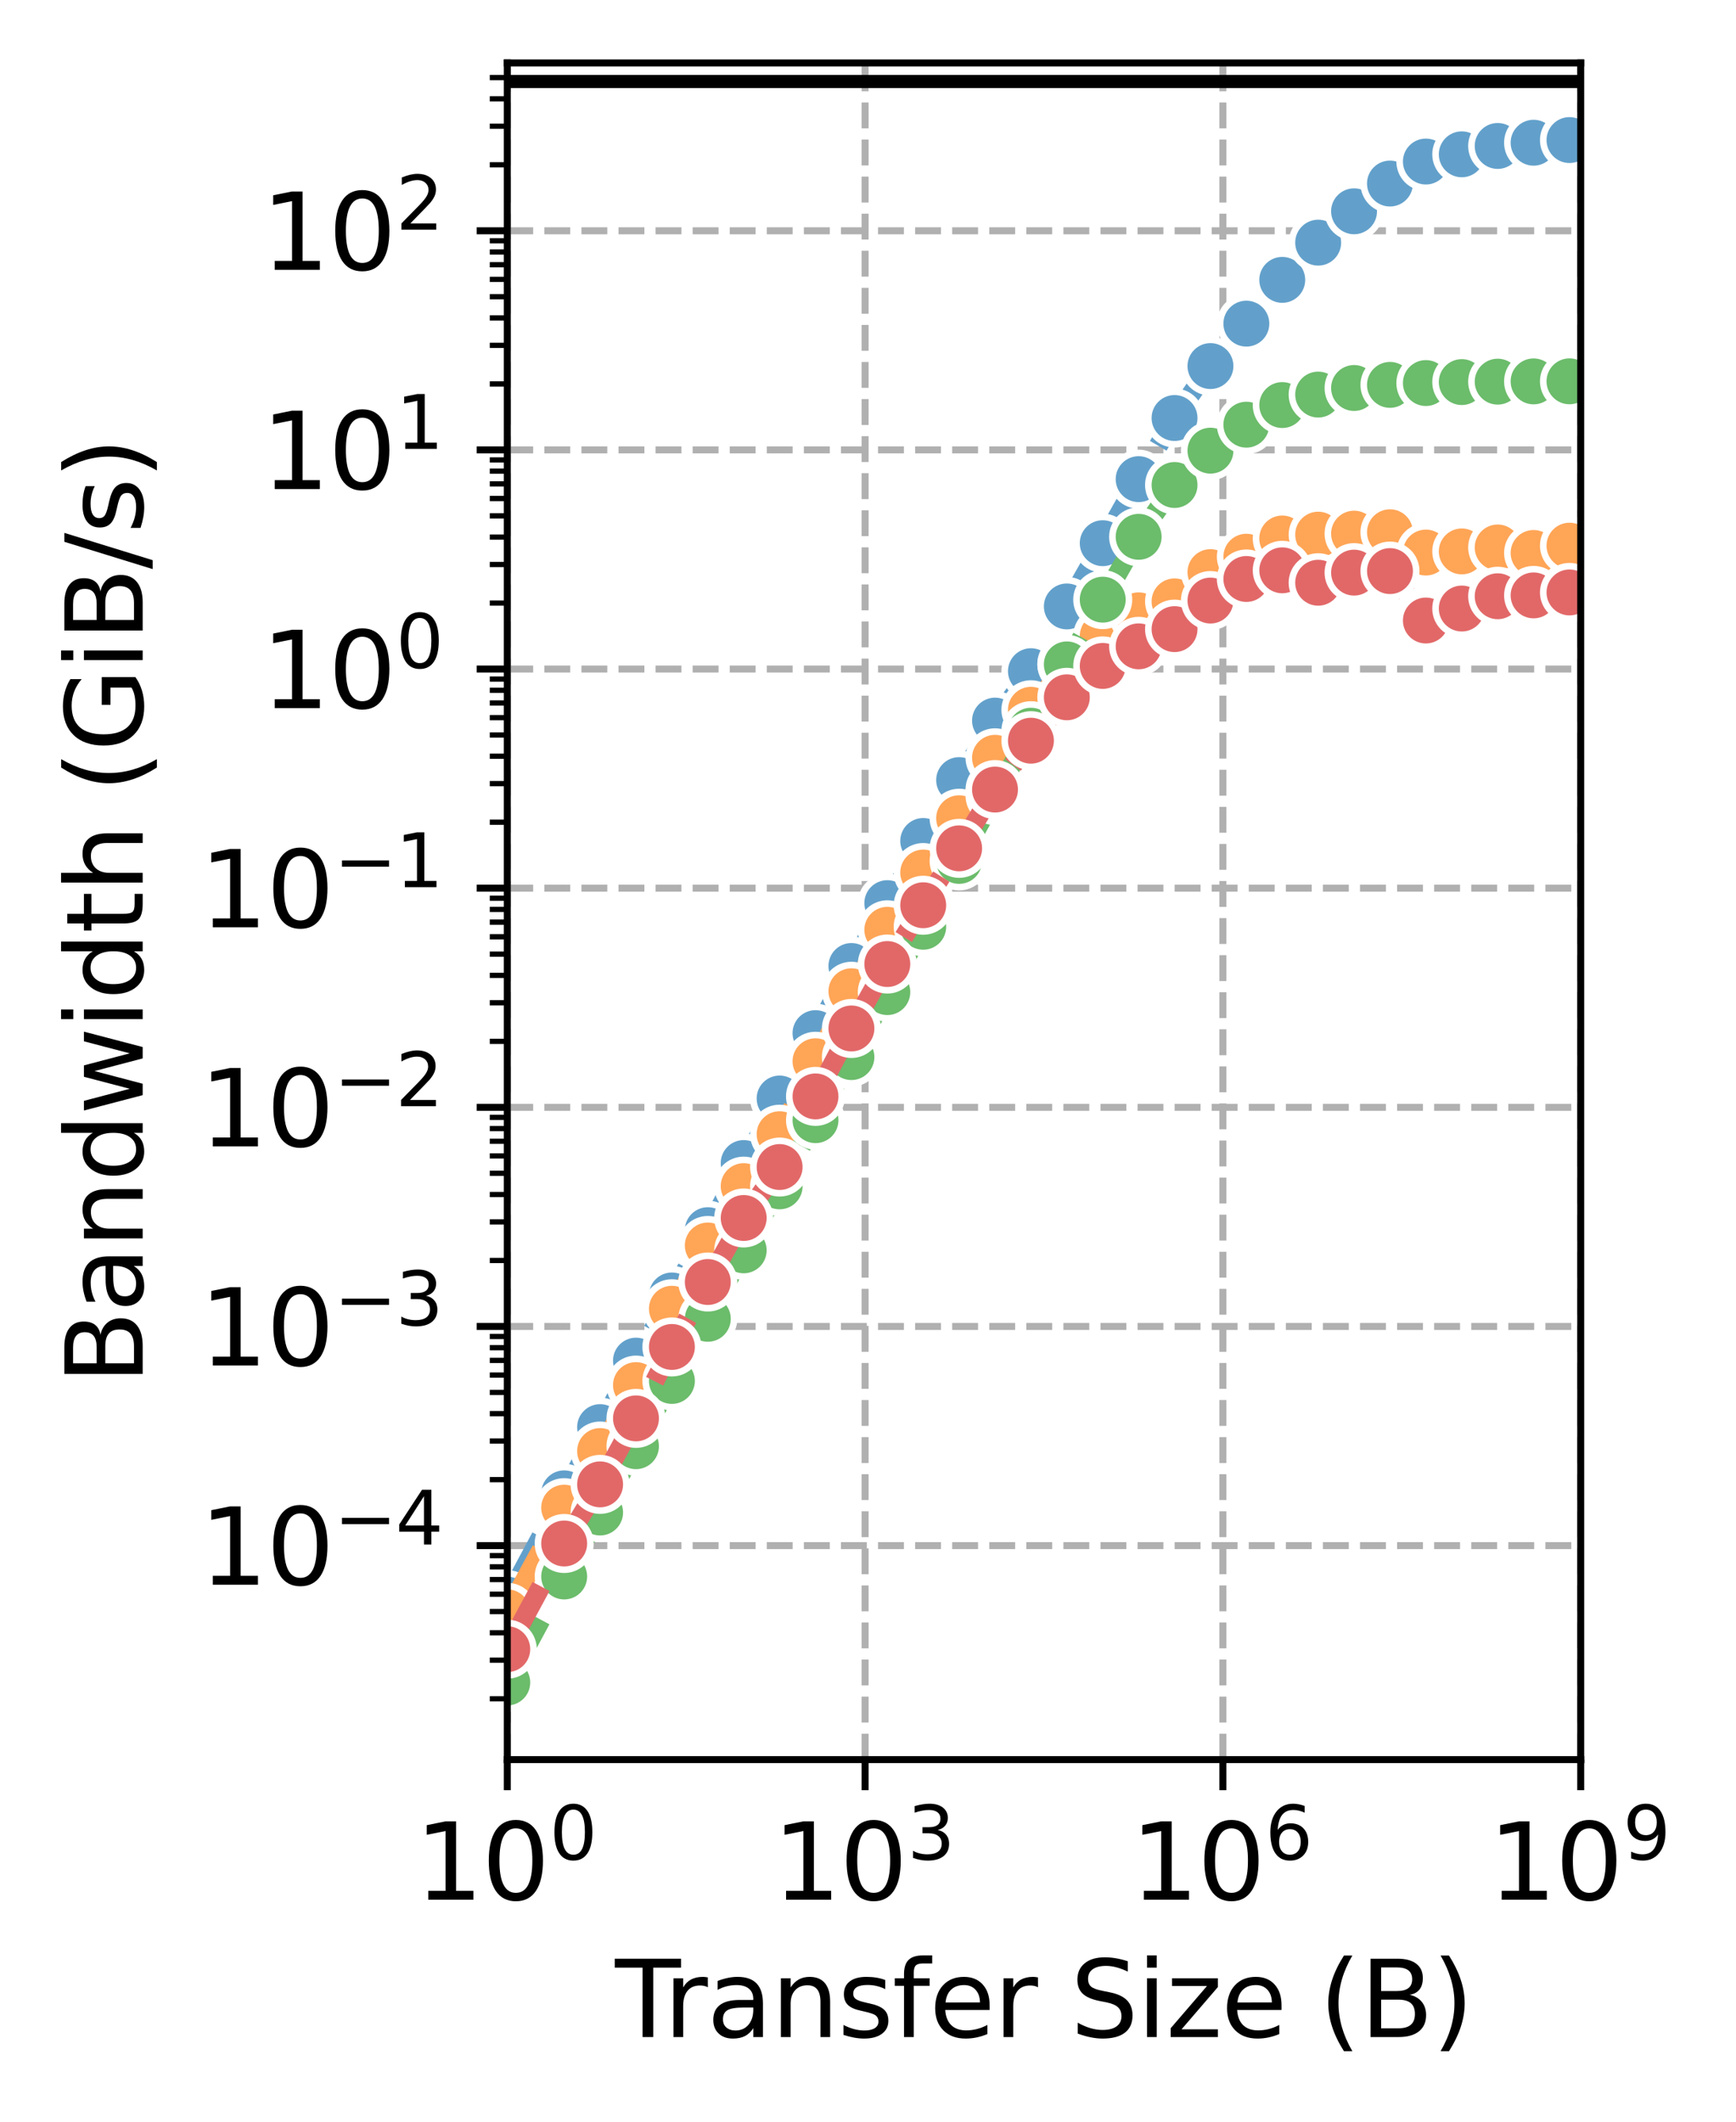 <?xml version="1.0" encoding="utf-8" standalone="no"?>
<!DOCTYPE svg PUBLIC "-//W3C//DTD SVG 1.1//EN"
  "http://www.w3.org/Graphics/SVG/1.1/DTD/svg11.dtd">
<svg xmlns:xlink="http://www.w3.org/1999/xlink" width="198.534pt" height="242.667pt" viewBox="0 0 198.534 242.667" xmlns="http://www.w3.org/2000/svg" version="1.1">
 <defs>
  <style type="text/css">*{stroke-linejoin: round; stroke-linecap: butt}</style>
 </defs>
 <g id="figure_1">
  <g id="patch_1">
   <path d="M 0 242.667 
L 198.534 242.667 
L 198.534 0 
L 0 0 
z
" style="fill: #ffffff"/>
  </g>
  <g id="axes_1">
   <g id="patch_2">
    <path d="M 58.014 201.24 
L 180.774 201.24 
L 180.774 7.2 
L 58.014 7.2 
z
" style="fill: #ffffff"/>
   </g>
   <g id="PolyCollection_1"/>
   <g id="PolyCollection_2"/>
   <g id="PolyCollection_3"/>
   <g id="PolyCollection_4"/>
   <g id="matplotlib.axis_1">
    <g id="xtick_1">
     <g id="line2d_1">
      <path d="M 58.014 201.24 
L 58.014 7.2 
" clip-path="url(#ped45ed2e05)" style="fill: none; stroke-dasharray: 2.96,1.28; stroke-dashoffset: 0; stroke: #b0b0b0; stroke-width: 0.8"/>
     </g>
     <g id="line2d_2">
      <defs>
       <path id="m80c2dd83e6" d="M 0 0 
L 0 3.5 
" style="stroke: #000000; stroke-width: 0.8"/>
      </defs>
      <g>
       <use xlink:href="#m80c2dd83e6" x="58.014" y="201.24" style="stroke: #000000; stroke-width: 0.8"/>
      </g>
     </g>
     <g id="text_1">
      <!-- $\mathdefault{10^{0}}$ -->
      <g transform="translate(47.454 217.358) scale(0.12 -0.12)">
       <defs>
        <path id="DejaVuSans-31" d="M 794 531 
L 1825 531 
L 1825 4091 
L 703 3866 
L 703 4441 
L 1819 4666 
L 2450 4666 
L 2450 531 
L 3481 531 
L 3481 0 
L 794 0 
L 794 531 
z
" transform="scale(0.016)"/>
        <path id="DejaVuSans-30" d="M 2034 4250 
Q 1547 4250 1301 3770 
Q 1056 3291 1056 2328 
Q 1056 1369 1301 889 
Q 1547 409 2034 409 
Q 2525 409 2770 889 
Q 3016 1369 3016 2328 
Q 3016 3291 2770 3770 
Q 2525 4250 2034 4250 
z
M 2034 4750 
Q 2819 4750 3233 4129 
Q 3647 3509 3647 2328 
Q 3647 1150 3233 529 
Q 2819 -91 2034 -91 
Q 1250 -91 836 529 
Q 422 1150 422 2328 
Q 422 3509 836 4129 
Q 1250 4750 2034 4750 
z
" transform="scale(0.016)"/>
       </defs>
       <use xlink:href="#DejaVuSans-31" transform="translate(0 0.766)"/>
       <use xlink:href="#DejaVuSans-30" transform="translate(63.623 0.766)"/>
       <use xlink:href="#DejaVuSans-30" transform="translate(128.203 39.047) scale(0.7)"/>
      </g>
     </g>
    </g>
    <g id="xtick_2">
     <g id="line2d_3">
      <path d="M 98.934 201.24 
L 98.934 7.2 
" clip-path="url(#ped45ed2e05)" style="fill: none; stroke-dasharray: 2.96,1.28; stroke-dashoffset: 0; stroke: #b0b0b0; stroke-width: 0.8"/>
     </g>
     <g id="line2d_4">
      <g>
       <use xlink:href="#m80c2dd83e6" x="98.934" y="201.24" style="stroke: #000000; stroke-width: 0.8"/>
      </g>
     </g>
     <g id="text_2">
      <!-- $\mathdefault{10^{3}}$ -->
      <g transform="translate(88.374 217.358) scale(0.12 -0.12)">
       <defs>
        <path id="DejaVuSans-33" d="M 2597 2516 
Q 3050 2419 3304 2112 
Q 3559 1806 3559 1356 
Q 3559 666 3084 287 
Q 2609 -91 1734 -91 
Q 1441 -91 1130 -33 
Q 819 25 488 141 
L 488 750 
Q 750 597 1062 519 
Q 1375 441 1716 441 
Q 2309 441 2620 675 
Q 2931 909 2931 1356 
Q 2931 1769 2642 2001 
Q 2353 2234 1838 2234 
L 1294 2234 
L 1294 2753 
L 1863 2753 
Q 2328 2753 2575 2939 
Q 2822 3125 2822 3475 
Q 2822 3834 2567 4026 
Q 2313 4219 1838 4219 
Q 1578 4219 1281 4162 
Q 984 4106 628 3988 
L 628 4550 
Q 988 4650 1302 4700 
Q 1616 4750 1894 4750 
Q 2613 4750 3031 4423 
Q 3450 4097 3450 3541 
Q 3450 3153 3228 2886 
Q 3006 2619 2597 2516 
z
" transform="scale(0.016)"/>
       </defs>
       <use xlink:href="#DejaVuSans-31" transform="translate(0 0.766)"/>
       <use xlink:href="#DejaVuSans-30" transform="translate(63.623 0.766)"/>
       <use xlink:href="#DejaVuSans-33" transform="translate(128.203 39.047) scale(0.7)"/>
      </g>
     </g>
    </g>
    <g id="xtick_3">
     <g id="line2d_5">
      <path d="M 139.854 201.24 
L 139.854 7.2 
" clip-path="url(#ped45ed2e05)" style="fill: none; stroke-dasharray: 2.96,1.28; stroke-dashoffset: 0; stroke: #b0b0b0; stroke-width: 0.8"/>
     </g>
     <g id="line2d_6">
      <g>
       <use xlink:href="#m80c2dd83e6" x="139.854" y="201.24" style="stroke: #000000; stroke-width: 0.8"/>
      </g>
     </g>
     <g id="text_3">
      <!-- $\mathdefault{10^{6}}$ -->
      <g transform="translate(129.294 217.358) scale(0.12 -0.12)">
       <defs>
        <path id="DejaVuSans-36" d="M 2113 2584 
Q 1688 2584 1439 2293 
Q 1191 2003 1191 1497 
Q 1191 994 1439 701 
Q 1688 409 2113 409 
Q 2538 409 2786 701 
Q 3034 994 3034 1497 
Q 3034 2003 2786 2293 
Q 2538 2584 2113 2584 
z
M 3366 4563 
L 3366 3988 
Q 3128 4100 2886 4159 
Q 2644 4219 2406 4219 
Q 1781 4219 1451 3797 
Q 1122 3375 1075 2522 
Q 1259 2794 1537 2939 
Q 1816 3084 2150 3084 
Q 2853 3084 3261 2657 
Q 3669 2231 3669 1497 
Q 3669 778 3244 343 
Q 2819 -91 2113 -91 
Q 1303 -91 875 529 
Q 447 1150 447 2328 
Q 447 3434 972 4092 
Q 1497 4750 2381 4750 
Q 2619 4750 2861 4703 
Q 3103 4656 3366 4563 
z
" transform="scale(0.016)"/>
       </defs>
       <use xlink:href="#DejaVuSans-31" transform="translate(0 0.766)"/>
       <use xlink:href="#DejaVuSans-30" transform="translate(63.623 0.766)"/>
       <use xlink:href="#DejaVuSans-36" transform="translate(128.203 39.047) scale(0.7)"/>
      </g>
     </g>
    </g>
    <g id="xtick_4">
     <g id="line2d_7">
      <path d="M 180.774 201.24 
L 180.774 7.2 
" clip-path="url(#ped45ed2e05)" style="fill: none; stroke-dasharray: 2.96,1.28; stroke-dashoffset: 0; stroke: #b0b0b0; stroke-width: 0.8"/>
     </g>
     <g id="line2d_8">
      <g>
       <use xlink:href="#m80c2dd83e6" x="180.774" y="201.24" style="stroke: #000000; stroke-width: 0.8"/>
      </g>
     </g>
     <g id="text_4">
      <!-- $\mathdefault{10^{9}}$ -->
      <g transform="translate(170.214 217.358) scale(0.12 -0.12)">
       <defs>
        <path id="DejaVuSans-39" d="M 703 97 
L 703 672 
Q 941 559 1184 500 
Q 1428 441 1663 441 
Q 2288 441 2617 861 
Q 2947 1281 2994 2138 
Q 2813 1869 2534 1725 
Q 2256 1581 1919 1581 
Q 1219 1581 811 2004 
Q 403 2428 403 3163 
Q 403 3881 828 4315 
Q 1253 4750 1959 4750 
Q 2769 4750 3195 4129 
Q 3622 3509 3622 2328 
Q 3622 1225 3098 567 
Q 2575 -91 1691 -91 
Q 1453 -91 1209 -44 
Q 966 3 703 97 
z
M 1959 2075 
Q 2384 2075 2632 2365 
Q 2881 2656 2881 3163 
Q 2881 3666 2632 3958 
Q 2384 4250 1959 4250 
Q 1534 4250 1286 3958 
Q 1038 3666 1038 3163 
Q 1038 2656 1286 2365 
Q 1534 2075 1959 2075 
z
" transform="scale(0.016)"/>
       </defs>
       <use xlink:href="#DejaVuSans-31" transform="translate(0 0.766)"/>
       <use xlink:href="#DejaVuSans-30" transform="translate(63.623 0.766)"/>
       <use xlink:href="#DejaVuSans-39" transform="translate(128.203 39.047) scale(0.7)"/>
      </g>
     </g>
    </g>
    <g id="text_5">
     <!-- Transfer Size (B) -->
     <g transform="translate(70.343 232.972) scale(0.12 -0.12)">
      <defs>
       <path id="DejaVuSans-54" d="M -19 4666 
L 3928 4666 
L 3928 4134 
L 2272 4134 
L 2272 0 
L 1638 0 
L 1638 4134 
L -19 4134 
L -19 4666 
z
" transform="scale(0.016)"/>
       <path id="DejaVuSans-72" d="M 2631 2963 
Q 2534 3019 2420 3045 
Q 2306 3072 2169 3072 
Q 1681 3072 1420 2755 
Q 1159 2438 1159 1844 
L 1159 0 
L 581 0 
L 581 3500 
L 1159 3500 
L 1159 2956 
Q 1341 3275 1631 3429 
Q 1922 3584 2338 3584 
Q 2397 3584 2469 3576 
Q 2541 3569 2628 3553 
L 2631 2963 
z
" transform="scale(0.016)"/>
       <path id="DejaVuSans-61" d="M 2194 1759 
Q 1497 1759 1228 1600 
Q 959 1441 959 1056 
Q 959 750 1161 570 
Q 1363 391 1709 391 
Q 2188 391 2477 730 
Q 2766 1069 2766 1631 
L 2766 1759 
L 2194 1759 
z
M 3341 1997 
L 3341 0 
L 2766 0 
L 2766 531 
Q 2569 213 2275 61 
Q 1981 -91 1556 -91 
Q 1019 -91 701 211 
Q 384 513 384 1019 
Q 384 1609 779 1909 
Q 1175 2209 1959 2209 
L 2766 2209 
L 2766 2266 
Q 2766 2663 2505 2880 
Q 2244 3097 1772 3097 
Q 1472 3097 1187 3025 
Q 903 2953 641 2809 
L 641 3341 
Q 956 3463 1253 3523 
Q 1550 3584 1831 3584 
Q 2591 3584 2966 3190 
Q 3341 2797 3341 1997 
z
" transform="scale(0.016)"/>
       <path id="DejaVuSans-6e" d="M 3513 2113 
L 3513 0 
L 2938 0 
L 2938 2094 
Q 2938 2591 2744 2837 
Q 2550 3084 2163 3084 
Q 1697 3084 1428 2787 
Q 1159 2491 1159 1978 
L 1159 0 
L 581 0 
L 581 3500 
L 1159 3500 
L 1159 2956 
Q 1366 3272 1645 3428 
Q 1925 3584 2291 3584 
Q 2894 3584 3203 3211 
Q 3513 2838 3513 2113 
z
" transform="scale(0.016)"/>
       <path id="DejaVuSans-73" d="M 2834 3397 
L 2834 2853 
Q 2591 2978 2328 3040 
Q 2066 3103 1784 3103 
Q 1356 3103 1142 2972 
Q 928 2841 928 2578 
Q 928 2378 1081 2264 
Q 1234 2150 1697 2047 
L 1894 2003 
Q 2506 1872 2764 1633 
Q 3022 1394 3022 966 
Q 3022 478 2636 193 
Q 2250 -91 1575 -91 
Q 1294 -91 989 -36 
Q 684 19 347 128 
L 347 722 
Q 666 556 975 473 
Q 1284 391 1588 391 
Q 1994 391 2212 530 
Q 2431 669 2431 922 
Q 2431 1156 2273 1281 
Q 2116 1406 1581 1522 
L 1381 1569 
Q 847 1681 609 1914 
Q 372 2147 372 2553 
Q 372 3047 722 3315 
Q 1072 3584 1716 3584 
Q 2034 3584 2315 3537 
Q 2597 3491 2834 3397 
z
" transform="scale(0.016)"/>
       <path id="DejaVuSans-66" d="M 2375 4863 
L 2375 4384 
L 1825 4384 
Q 1516 4384 1395 4259 
Q 1275 4134 1275 3809 
L 1275 3500 
L 2222 3500 
L 2222 3053 
L 1275 3053 
L 1275 0 
L 697 0 
L 697 3053 
L 147 3053 
L 147 3500 
L 697 3500 
L 697 3744 
Q 697 4328 969 4595 
Q 1241 4863 1831 4863 
L 2375 4863 
z
" transform="scale(0.016)"/>
       <path id="DejaVuSans-65" d="M 3597 1894 
L 3597 1613 
L 953 1613 
Q 991 1019 1311 708 
Q 1631 397 2203 397 
Q 2534 397 2845 478 
Q 3156 559 3463 722 
L 3463 178 
Q 3153 47 2828 -22 
Q 2503 -91 2169 -91 
Q 1331 -91 842 396 
Q 353 884 353 1716 
Q 353 2575 817 3079 
Q 1281 3584 2069 3584 
Q 2775 3584 3186 3129 
Q 3597 2675 3597 1894 
z
M 3022 2063 
Q 3016 2534 2758 2815 
Q 2500 3097 2075 3097 
Q 1594 3097 1305 2825 
Q 1016 2553 972 2059 
L 3022 2063 
z
" transform="scale(0.016)"/>
       <path id="DejaVuSans-20" transform="scale(0.016)"/>
       <path id="DejaVuSans-53" d="M 3425 4513 
L 3425 3897 
Q 3066 4069 2747 4153 
Q 2428 4238 2131 4238 
Q 1616 4238 1336 4038 
Q 1056 3838 1056 3469 
Q 1056 3159 1242 3001 
Q 1428 2844 1947 2747 
L 2328 2669 
Q 3034 2534 3370 2195 
Q 3706 1856 3706 1288 
Q 3706 609 3251 259 
Q 2797 -91 1919 -91 
Q 1588 -91 1214 -16 
Q 841 59 441 206 
L 441 856 
Q 825 641 1194 531 
Q 1563 422 1919 422 
Q 2459 422 2753 634 
Q 3047 847 3047 1241 
Q 3047 1584 2836 1778 
Q 2625 1972 2144 2069 
L 1759 2144 
Q 1053 2284 737 2584 
Q 422 2884 422 3419 
Q 422 4038 858 4394 
Q 1294 4750 2059 4750 
Q 2388 4750 2728 4690 
Q 3069 4631 3425 4513 
z
" transform="scale(0.016)"/>
       <path id="DejaVuSans-69" d="M 603 3500 
L 1178 3500 
L 1178 0 
L 603 0 
L 603 3500 
z
M 603 4863 
L 1178 4863 
L 1178 4134 
L 603 4134 
L 603 4863 
z
" transform="scale(0.016)"/>
       <path id="DejaVuSans-7a" d="M 353 3500 
L 3084 3500 
L 3084 2975 
L 922 459 
L 3084 459 
L 3084 0 
L 275 0 
L 275 525 
L 2438 3041 
L 353 3041 
L 353 3500 
z
" transform="scale(0.016)"/>
       <path id="DejaVuSans-28" d="M 1984 4856 
Q 1566 4138 1362 3434 
Q 1159 2731 1159 2009 
Q 1159 1288 1364 580 
Q 1569 -128 1984 -844 
L 1484 -844 
Q 1016 -109 783 600 
Q 550 1309 550 2009 
Q 550 2706 781 3412 
Q 1013 4119 1484 4856 
L 1984 4856 
z
" transform="scale(0.016)"/>
       <path id="DejaVuSans-42" d="M 1259 2228 
L 1259 519 
L 2272 519 
Q 2781 519 3026 730 
Q 3272 941 3272 1375 
Q 3272 1813 3026 2020 
Q 2781 2228 2272 2228 
L 1259 2228 
z
M 1259 4147 
L 1259 2741 
L 2194 2741 
Q 2656 2741 2882 2914 
Q 3109 3088 3109 3444 
Q 3109 3797 2882 3972 
Q 2656 4147 2194 4147 
L 1259 4147 
z
M 628 4666 
L 2241 4666 
Q 2963 4666 3353 4366 
Q 3744 4066 3744 3513 
Q 3744 3084 3544 2831 
Q 3344 2578 2956 2516 
Q 3422 2416 3680 2098 
Q 3938 1781 3938 1306 
Q 3938 681 3513 340 
Q 3088 0 2303 0 
L 628 0 
L 628 4666 
z
" transform="scale(0.016)"/>
       <path id="DejaVuSans-29" d="M 513 4856 
L 1013 4856 
Q 1481 4119 1714 3412 
Q 1947 2706 1947 2009 
Q 1947 1309 1714 600 
Q 1481 -109 1013 -844 
L 513 -844 
Q 928 -128 1133 580 
Q 1338 1288 1338 2009 
Q 1338 2731 1133 3434 
Q 928 4138 513 4856 
z
" transform="scale(0.016)"/>
      </defs>
      <use xlink:href="#DejaVuSans-54"/>
      <use xlink:href="#DejaVuSans-72" x="46.334"/>
      <use xlink:href="#DejaVuSans-61" x="87.447"/>
      <use xlink:href="#DejaVuSans-6e" x="148.727"/>
      <use xlink:href="#DejaVuSans-73" x="212.105"/>
      <use xlink:href="#DejaVuSans-66" x="264.205"/>
      <use xlink:href="#DejaVuSans-65" x="299.41"/>
      <use xlink:href="#DejaVuSans-72" x="360.934"/>
      <use xlink:href="#DejaVuSans-20" x="402.047"/>
      <use xlink:href="#DejaVuSans-53" x="433.834"/>
      <use xlink:href="#DejaVuSans-69" x="497.311"/>
      <use xlink:href="#DejaVuSans-7a" x="525.094"/>
      <use xlink:href="#DejaVuSans-65" x="577.584"/>
      <use xlink:href="#DejaVuSans-20" x="639.107"/>
      <use xlink:href="#DejaVuSans-28" x="670.895"/>
      <use xlink:href="#DejaVuSans-42" x="709.908"/>
      <use xlink:href="#DejaVuSans-29" x="778.512"/>
     </g>
    </g>
   </g>
   <g id="matplotlib.axis_2">
    <g id="ytick_1">
     <g id="line2d_9">
      <path d="M 58.014 176.766 
L 180.774 176.766 
" clip-path="url(#ped45ed2e05)" style="fill: none; stroke-dasharray: 2.96,1.28; stroke-dashoffset: 0; stroke: #b0b0b0; stroke-width: 0.8"/>
     </g>
     <g id="line2d_10">
      <defs>
       <path id="m19d70b59b0" d="M 0 0 
L -3.5 0 
" style="stroke: #000000; stroke-width: 0.8"/>
      </defs>
      <g>
       <use xlink:href="#m19d70b59b0" x="58.014" y="176.766" style="stroke: #000000; stroke-width: 0.8"/>
      </g>
     </g>
     <g id="text_6">
      <!-- $\mathdefault{10^{-4}}$ -->
      <g transform="translate(22.814 181.325) scale(0.12 -0.12)">
       <defs>
        <path id="DejaVuSans-2212" d="M 678 2272 
L 4684 2272 
L 4684 1741 
L 678 1741 
L 678 2272 
z
" transform="scale(0.016)"/>
        <path id="DejaVuSans-34" d="M 2419 4116 
L 825 1625 
L 2419 1625 
L 2419 4116 
z
M 2253 4666 
L 3047 4666 
L 3047 1625 
L 3713 1625 
L 3713 1100 
L 3047 1100 
L 3047 0 
L 2419 0 
L 2419 1100 
L 313 1100 
L 313 1709 
L 2253 4666 
z
" transform="scale(0.016)"/>
       </defs>
       <use xlink:href="#DejaVuSans-31" transform="translate(0 0.684)"/>
       <use xlink:href="#DejaVuSans-30" transform="translate(63.623 0.684)"/>
       <use xlink:href="#DejaVuSans-2212" transform="translate(128.203 38.966) scale(0.7)"/>
       <use xlink:href="#DejaVuSans-34" transform="translate(186.855 38.966) scale(0.7)"/>
      </g>
     </g>
    </g>
    <g id="ytick_2">
     <g id="line2d_11">
      <path d="M 58.014 151.704 
L 180.774 151.704 
" clip-path="url(#ped45ed2e05)" style="fill: none; stroke-dasharray: 2.96,1.28; stroke-dashoffset: 0; stroke: #b0b0b0; stroke-width: 0.8"/>
     </g>
     <g id="line2d_12">
      <g>
       <use xlink:href="#m19d70b59b0" x="58.014" y="151.704" style="stroke: #000000; stroke-width: 0.8"/>
      </g>
     </g>
     <g id="text_7">
      <!-- $\mathdefault{10^{-3}}$ -->
      <g transform="translate(22.814 156.263) scale(0.12 -0.12)">
       <use xlink:href="#DejaVuSans-31" transform="translate(0 0.766)"/>
       <use xlink:href="#DejaVuSans-30" transform="translate(63.623 0.766)"/>
       <use xlink:href="#DejaVuSans-2212" transform="translate(128.203 39.047) scale(0.7)"/>
       <use xlink:href="#DejaVuSans-33" transform="translate(186.855 39.047) scale(0.7)"/>
      </g>
     </g>
    </g>
    <g id="ytick_3">
     <g id="line2d_13">
      <path d="M 58.014 126.641 
L 180.774 126.641 
" clip-path="url(#ped45ed2e05)" style="fill: none; stroke-dasharray: 2.96,1.28; stroke-dashoffset: 0; stroke: #b0b0b0; stroke-width: 0.8"/>
     </g>
     <g id="line2d_14">
      <g>
       <use xlink:href="#m19d70b59b0" x="58.014" y="126.641" style="stroke: #000000; stroke-width: 0.8"/>
      </g>
     </g>
     <g id="text_8">
      <!-- $\mathdefault{10^{-2}}$ -->
      <g transform="translate(22.814 131.2) scale(0.12 -0.12)">
       <defs>
        <path id="DejaVuSans-32" d="M 1228 531 
L 3431 531 
L 3431 0 
L 469 0 
L 469 531 
Q 828 903 1448 1529 
Q 2069 2156 2228 2338 
Q 2531 2678 2651 2914 
Q 2772 3150 2772 3378 
Q 2772 3750 2511 3984 
Q 2250 4219 1831 4219 
Q 1534 4219 1204 4116 
Q 875 4013 500 3803 
L 500 4441 
Q 881 4594 1212 4672 
Q 1544 4750 1819 4750 
Q 2544 4750 2975 4387 
Q 3406 4025 3406 3419 
Q 3406 3131 3298 2873 
Q 3191 2616 2906 2266 
Q 2828 2175 2409 1742 
Q 1991 1309 1228 531 
z
" transform="scale(0.016)"/>
       </defs>
       <use xlink:href="#DejaVuSans-31" transform="translate(0 0.766)"/>
       <use xlink:href="#DejaVuSans-30" transform="translate(63.623 0.766)"/>
       <use xlink:href="#DejaVuSans-2212" transform="translate(128.203 39.047) scale(0.7)"/>
       <use xlink:href="#DejaVuSans-32" transform="translate(186.855 39.047) scale(0.7)"/>
      </g>
     </g>
    </g>
    <g id="ytick_4">
     <g id="line2d_15">
      <path d="M 58.014 101.579 
L 180.774 101.579 
" clip-path="url(#ped45ed2e05)" style="fill: none; stroke-dasharray: 2.96,1.28; stroke-dashoffset: 0; stroke: #b0b0b0; stroke-width: 0.8"/>
     </g>
     <g id="line2d_16">
      <g>
       <use xlink:href="#m19d70b59b0" x="58.014" y="101.579" style="stroke: #000000; stroke-width: 0.8"/>
      </g>
     </g>
     <g id="text_9">
      <!-- $\mathdefault{10^{-1}}$ -->
      <g transform="translate(22.814 106.138) scale(0.12 -0.12)">
       <use xlink:href="#DejaVuSans-31" transform="translate(0 0.684)"/>
       <use xlink:href="#DejaVuSans-30" transform="translate(63.623 0.684)"/>
       <use xlink:href="#DejaVuSans-2212" transform="translate(128.203 38.966) scale(0.7)"/>
       <use xlink:href="#DejaVuSans-31" transform="translate(186.855 38.966) scale(0.7)"/>
      </g>
     </g>
    </g>
    <g id="ytick_5">
     <g id="line2d_17">
      <path d="M 58.014 76.517 
L 180.774 76.517 
" clip-path="url(#ped45ed2e05)" style="fill: none; stroke-dasharray: 2.96,1.28; stroke-dashoffset: 0; stroke: #b0b0b0; stroke-width: 0.8"/>
     </g>
     <g id="line2d_18">
      <g>
       <use xlink:href="#m19d70b59b0" x="58.014" y="76.517" style="stroke: #000000; stroke-width: 0.8"/>
      </g>
     </g>
     <g id="text_10">
      <!-- $\mathdefault{10^{0}}$ -->
      <g transform="translate(29.894 81.076) scale(0.12 -0.12)">
       <use xlink:href="#DejaVuSans-31" transform="translate(0 0.766)"/>
       <use xlink:href="#DejaVuSans-30" transform="translate(63.623 0.766)"/>
       <use xlink:href="#DejaVuSans-30" transform="translate(128.203 39.047) scale(0.7)"/>
      </g>
     </g>
    </g>
    <g id="ytick_6">
     <g id="line2d_19">
      <path d="M 58.014 51.454 
L 180.774 51.454 
" clip-path="url(#ped45ed2e05)" style="fill: none; stroke-dasharray: 2.96,1.28; stroke-dashoffset: 0; stroke: #b0b0b0; stroke-width: 0.8"/>
     </g>
     <g id="line2d_20">
      <g>
       <use xlink:href="#m19d70b59b0" x="58.014" y="51.454" style="stroke: #000000; stroke-width: 0.8"/>
      </g>
     </g>
     <g id="text_11">
      <!-- $\mathdefault{10^{1}}$ -->
      <g transform="translate(29.894 56.013) scale(0.12 -0.12)">
       <use xlink:href="#DejaVuSans-31" transform="translate(0 0.684)"/>
       <use xlink:href="#DejaVuSans-30" transform="translate(63.623 0.684)"/>
       <use xlink:href="#DejaVuSans-31" transform="translate(128.203 38.966) scale(0.7)"/>
      </g>
     </g>
    </g>
    <g id="ytick_7">
     <g id="line2d_21">
      <path d="M 58.014 26.392 
L 180.774 26.392 
" clip-path="url(#ped45ed2e05)" style="fill: none; stroke-dasharray: 2.96,1.28; stroke-dashoffset: 0; stroke: #b0b0b0; stroke-width: 0.8"/>
     </g>
     <g id="line2d_22">
      <g>
       <use xlink:href="#m19d70b59b0" x="58.014" y="26.392" style="stroke: #000000; stroke-width: 0.8"/>
      </g>
     </g>
     <g id="text_12">
      <!-- $\mathdefault{10^{2}}$ -->
      <g transform="translate(29.894 30.951) scale(0.12 -0.12)">
       <use xlink:href="#DejaVuSans-31" transform="translate(0 0.766)"/>
       <use xlink:href="#DejaVuSans-30" transform="translate(63.623 0.766)"/>
       <use xlink:href="#DejaVuSans-32" transform="translate(128.203 39.047) scale(0.7)"/>
      </g>
     </g>
    </g>
    <g id="ytick_8">
     <g id="line2d_23">
      <defs>
       <path id="m420fdb7b49" d="M 0 0 
L -2 0 
" style="stroke: #000000; stroke-width: 0.6"/>
      </defs>
      <g>
       <use xlink:href="#m420fdb7b49" x="58.014" y="194.284" style="stroke: #000000; stroke-width: 0.6"/>
      </g>
     </g>
    </g>
    <g id="ytick_9">
     <g id="line2d_24">
      <g>
       <use xlink:href="#m420fdb7b49" x="58.014" y="189.87" style="stroke: #000000; stroke-width: 0.6"/>
      </g>
     </g>
    </g>
    <g id="ytick_10">
     <g id="line2d_25">
      <g>
       <use xlink:href="#m420fdb7b49" x="58.014" y="186.739" style="stroke: #000000; stroke-width: 0.6"/>
      </g>
     </g>
    </g>
    <g id="ytick_11">
     <g id="line2d_26">
      <g>
       <use xlink:href="#m420fdb7b49" x="58.014" y="184.31" style="stroke: #000000; stroke-width: 0.6"/>
      </g>
     </g>
    </g>
    <g id="ytick_12">
     <g id="line2d_27">
      <g>
       <use xlink:href="#m420fdb7b49" x="58.014" y="182.326" style="stroke: #000000; stroke-width: 0.6"/>
      </g>
     </g>
    </g>
    <g id="ytick_13">
     <g id="line2d_28">
      <g>
       <use xlink:href="#m420fdb7b49" x="58.014" y="180.648" style="stroke: #000000; stroke-width: 0.6"/>
      </g>
     </g>
    </g>
    <g id="ytick_14">
     <g id="line2d_29">
      <g>
       <use xlink:href="#m420fdb7b49" x="58.014" y="179.195" style="stroke: #000000; stroke-width: 0.6"/>
      </g>
     </g>
    </g>
    <g id="ytick_15">
     <g id="line2d_30">
      <g>
       <use xlink:href="#m420fdb7b49" x="58.014" y="177.913" style="stroke: #000000; stroke-width: 0.6"/>
      </g>
     </g>
    </g>
    <g id="ytick_16">
     <g id="line2d_31">
      <g>
       <use xlink:href="#m420fdb7b49" x="58.014" y="169.221" style="stroke: #000000; stroke-width: 0.6"/>
      </g>
     </g>
    </g>
    <g id="ytick_17">
     <g id="line2d_32">
      <g>
       <use xlink:href="#m420fdb7b49" x="58.014" y="164.808" style="stroke: #000000; stroke-width: 0.6"/>
      </g>
     </g>
    </g>
    <g id="ytick_18">
     <g id="line2d_33">
      <g>
       <use xlink:href="#m420fdb7b49" x="58.014" y="161.677" style="stroke: #000000; stroke-width: 0.6"/>
      </g>
     </g>
    </g>
    <g id="ytick_19">
     <g id="line2d_34">
      <g>
       <use xlink:href="#m420fdb7b49" x="58.014" y="159.248" style="stroke: #000000; stroke-width: 0.6"/>
      </g>
     </g>
    </g>
    <g id="ytick_20">
     <g id="line2d_35">
      <g>
       <use xlink:href="#m420fdb7b49" x="58.014" y="157.264" style="stroke: #000000; stroke-width: 0.6"/>
      </g>
     </g>
    </g>
    <g id="ytick_21">
     <g id="line2d_36">
      <g>
       <use xlink:href="#m420fdb7b49" x="58.014" y="155.586" style="stroke: #000000; stroke-width: 0.6"/>
      </g>
     </g>
    </g>
    <g id="ytick_22">
     <g id="line2d_37">
      <g>
       <use xlink:href="#m420fdb7b49" x="58.014" y="154.132" style="stroke: #000000; stroke-width: 0.6"/>
      </g>
     </g>
    </g>
    <g id="ytick_23">
     <g id="line2d_38">
      <g>
       <use xlink:href="#m420fdb7b49" x="58.014" y="152.85" style="stroke: #000000; stroke-width: 0.6"/>
      </g>
     </g>
    </g>
    <g id="ytick_24">
     <g id="line2d_39">
      <g>
       <use xlink:href="#m420fdb7b49" x="58.014" y="144.159" style="stroke: #000000; stroke-width: 0.6"/>
      </g>
     </g>
    </g>
    <g id="ytick_25">
     <g id="line2d_40">
      <g>
       <use xlink:href="#m420fdb7b49" x="58.014" y="139.746" style="stroke: #000000; stroke-width: 0.6"/>
      </g>
     </g>
    </g>
    <g id="ytick_26">
     <g id="line2d_41">
      <g>
       <use xlink:href="#m420fdb7b49" x="58.014" y="136.615" style="stroke: #000000; stroke-width: 0.6"/>
      </g>
     </g>
    </g>
    <g id="ytick_27">
     <g id="line2d_42">
      <g>
       <use xlink:href="#m420fdb7b49" x="58.014" y="134.186" style="stroke: #000000; stroke-width: 0.6"/>
      </g>
     </g>
    </g>
    <g id="ytick_28">
     <g id="line2d_43">
      <g>
       <use xlink:href="#m420fdb7b49" x="58.014" y="132.201" style="stroke: #000000; stroke-width: 0.6"/>
      </g>
     </g>
    </g>
    <g id="ytick_29">
     <g id="line2d_44">
      <g>
       <use xlink:href="#m420fdb7b49" x="58.014" y="130.523" style="stroke: #000000; stroke-width: 0.6"/>
      </g>
     </g>
    </g>
    <g id="ytick_30">
     <g id="line2d_45">
      <g>
       <use xlink:href="#m420fdb7b49" x="58.014" y="129.07" style="stroke: #000000; stroke-width: 0.6"/>
      </g>
     </g>
    </g>
    <g id="ytick_31">
     <g id="line2d_46">
      <g>
       <use xlink:href="#m420fdb7b49" x="58.014" y="127.788" style="stroke: #000000; stroke-width: 0.6"/>
      </g>
     </g>
    </g>
    <g id="ytick_32">
     <g id="line2d_47">
      <g>
       <use xlink:href="#m420fdb7b49" x="58.014" y="119.097" style="stroke: #000000; stroke-width: 0.6"/>
      </g>
     </g>
    </g>
    <g id="ytick_33">
     <g id="line2d_48">
      <g>
       <use xlink:href="#m420fdb7b49" x="58.014" y="114.684" style="stroke: #000000; stroke-width: 0.6"/>
      </g>
     </g>
    </g>
    <g id="ytick_34">
     <g id="line2d_49">
      <g>
       <use xlink:href="#m420fdb7b49" x="58.014" y="111.552" style="stroke: #000000; stroke-width: 0.6"/>
      </g>
     </g>
    </g>
    <g id="ytick_35">
     <g id="line2d_50">
      <g>
       <use xlink:href="#m420fdb7b49" x="58.014" y="109.123" style="stroke: #000000; stroke-width: 0.6"/>
      </g>
     </g>
    </g>
    <g id="ytick_36">
     <g id="line2d_51">
      <g>
       <use xlink:href="#m420fdb7b49" x="58.014" y="107.139" style="stroke: #000000; stroke-width: 0.6"/>
      </g>
     </g>
    </g>
    <g id="ytick_37">
     <g id="line2d_52">
      <g>
       <use xlink:href="#m420fdb7b49" x="58.014" y="105.461" style="stroke: #000000; stroke-width: 0.6"/>
      </g>
     </g>
    </g>
    <g id="ytick_38">
     <g id="line2d_53">
      <g>
       <use xlink:href="#m420fdb7b49" x="58.014" y="104.008" style="stroke: #000000; stroke-width: 0.6"/>
      </g>
     </g>
    </g>
    <g id="ytick_39">
     <g id="line2d_54">
      <g>
       <use xlink:href="#m420fdb7b49" x="58.014" y="102.726" style="stroke: #000000; stroke-width: 0.6"/>
      </g>
     </g>
    </g>
    <g id="ytick_40">
     <g id="line2d_55">
      <g>
       <use xlink:href="#m420fdb7b49" x="58.014" y="94.034" style="stroke: #000000; stroke-width: 0.6"/>
      </g>
     </g>
    </g>
    <g id="ytick_41">
     <g id="line2d_56">
      <g>
       <use xlink:href="#m420fdb7b49" x="58.014" y="89.621" style="stroke: #000000; stroke-width: 0.6"/>
      </g>
     </g>
    </g>
    <g id="ytick_42">
     <g id="line2d_57">
      <g>
       <use xlink:href="#m420fdb7b49" x="58.014" y="86.49" style="stroke: #000000; stroke-width: 0.6"/>
      </g>
     </g>
    </g>
    <g id="ytick_43">
     <g id="line2d_58">
      <g>
       <use xlink:href="#m420fdb7b49" x="58.014" y="84.061" style="stroke: #000000; stroke-width: 0.6"/>
      </g>
     </g>
    </g>
    <g id="ytick_44">
     <g id="line2d_59">
      <g>
       <use xlink:href="#m420fdb7b49" x="58.014" y="82.077" style="stroke: #000000; stroke-width: 0.6"/>
      </g>
     </g>
    </g>
    <g id="ytick_45">
     <g id="line2d_60">
      <g>
       <use xlink:href="#m420fdb7b49" x="58.014" y="80.399" style="stroke: #000000; stroke-width: 0.6"/>
      </g>
     </g>
    </g>
    <g id="ytick_46">
     <g id="line2d_61">
      <g>
       <use xlink:href="#m420fdb7b49" x="58.014" y="78.945" style="stroke: #000000; stroke-width: 0.6"/>
      </g>
     </g>
    </g>
    <g id="ytick_47">
     <g id="line2d_62">
      <g>
       <use xlink:href="#m420fdb7b49" x="58.014" y="77.663" style="stroke: #000000; stroke-width: 0.6"/>
      </g>
     </g>
    </g>
    <g id="ytick_48">
     <g id="line2d_63">
      <g>
       <use xlink:href="#m420fdb7b49" x="58.014" y="68.972" style="stroke: #000000; stroke-width: 0.6"/>
      </g>
     </g>
    </g>
    <g id="ytick_49">
     <g id="line2d_64">
      <g>
       <use xlink:href="#m420fdb7b49" x="58.014" y="64.559" style="stroke: #000000; stroke-width: 0.6"/>
      </g>
     </g>
    </g>
    <g id="ytick_50">
     <g id="line2d_65">
      <g>
       <use xlink:href="#m420fdb7b49" x="58.014" y="61.428" style="stroke: #000000; stroke-width: 0.6"/>
      </g>
     </g>
    </g>
    <g id="ytick_51">
     <g id="line2d_66">
      <g>
       <use xlink:href="#m420fdb7b49" x="58.014" y="58.999" style="stroke: #000000; stroke-width: 0.6"/>
      </g>
     </g>
    </g>
    <g id="ytick_52">
     <g id="line2d_67">
      <g>
       <use xlink:href="#m420fdb7b49" x="58.014" y="57.014" style="stroke: #000000; stroke-width: 0.6"/>
      </g>
     </g>
    </g>
    <g id="ytick_53">
     <g id="line2d_68">
      <g>
       <use xlink:href="#m420fdb7b49" x="58.014" y="55.337" style="stroke: #000000; stroke-width: 0.6"/>
      </g>
     </g>
    </g>
    <g id="ytick_54">
     <g id="line2d_69">
      <g>
       <use xlink:href="#m420fdb7b49" x="58.014" y="53.883" style="stroke: #000000; stroke-width: 0.6"/>
      </g>
     </g>
    </g>
    <g id="ytick_55">
     <g id="line2d_70">
      <g>
       <use xlink:href="#m420fdb7b49" x="58.014" y="52.601" style="stroke: #000000; stroke-width: 0.6"/>
      </g>
     </g>
    </g>
    <g id="ytick_56">
     <g id="line2d_71">
      <g>
       <use xlink:href="#m420fdb7b49" x="58.014" y="43.91" style="stroke: #000000; stroke-width: 0.6"/>
      </g>
     </g>
    </g>
    <g id="ytick_57">
     <g id="line2d_72">
      <g>
       <use xlink:href="#m420fdb7b49" x="58.014" y="39.497" style="stroke: #000000; stroke-width: 0.6"/>
      </g>
     </g>
    </g>
    <g id="ytick_58">
     <g id="line2d_73">
      <g>
       <use xlink:href="#m420fdb7b49" x="58.014" y="36.365" style="stroke: #000000; stroke-width: 0.6"/>
      </g>
     </g>
    </g>
    <g id="ytick_59">
     <g id="line2d_74">
      <g>
       <use xlink:href="#m420fdb7b49" x="58.014" y="33.937" style="stroke: #000000; stroke-width: 0.6"/>
      </g>
     </g>
    </g>
    <g id="ytick_60">
     <g id="line2d_75">
      <g>
       <use xlink:href="#m420fdb7b49" x="58.014" y="31.952" style="stroke: #000000; stroke-width: 0.6"/>
      </g>
     </g>
    </g>
    <g id="ytick_61">
     <g id="line2d_76">
      <g>
       <use xlink:href="#m420fdb7b49" x="58.014" y="30.274" style="stroke: #000000; stroke-width: 0.6"/>
      </g>
     </g>
    </g>
    <g id="ytick_62">
     <g id="line2d_77">
      <g>
       <use xlink:href="#m420fdb7b49" x="58.014" y="28.821" style="stroke: #000000; stroke-width: 0.6"/>
      </g>
     </g>
    </g>
    <g id="ytick_63">
     <g id="line2d_78">
      <g>
       <use xlink:href="#m420fdb7b49" x="58.014" y="27.539" style="stroke: #000000; stroke-width: 0.6"/>
      </g>
     </g>
    </g>
    <g id="ytick_64">
     <g id="line2d_79">
      <g>
       <use xlink:href="#m420fdb7b49" x="58.014" y="18.848" style="stroke: #000000; stroke-width: 0.6"/>
      </g>
     </g>
    </g>
    <g id="ytick_65">
     <g id="line2d_80">
      <g>
       <use xlink:href="#m420fdb7b49" x="58.014" y="14.434" style="stroke: #000000; stroke-width: 0.6"/>
      </g>
     </g>
    </g>
    <g id="ytick_66">
     <g id="line2d_81">
      <g>
       <use xlink:href="#m420fdb7b49" x="58.014" y="11.303" style="stroke: #000000; stroke-width: 0.6"/>
      </g>
     </g>
    </g>
    <g id="ytick_67">
     <g id="line2d_82">
      <g>
       <use xlink:href="#m420fdb7b49" x="58.014" y="8.874" style="stroke: #000000; stroke-width: 0.6"/>
      </g>
     </g>
    </g>
    <g id="text_13">
     <!-- Bandwidth (GiB/s) -->
     <g transform="translate(16.318 158.331) rotate(-90) scale(0.12 -0.12)">
      <defs>
       <path id="DejaVuSans-64" d="M 2906 2969 
L 2906 4863 
L 3481 4863 
L 3481 0 
L 2906 0 
L 2906 525 
Q 2725 213 2448 61 
Q 2172 -91 1784 -91 
Q 1150 -91 751 415 
Q 353 922 353 1747 
Q 353 2572 751 3078 
Q 1150 3584 1784 3584 
Q 2172 3584 2448 3432 
Q 2725 3281 2906 2969 
z
M 947 1747 
Q 947 1113 1208 752 
Q 1469 391 1925 391 
Q 2381 391 2643 752 
Q 2906 1113 2906 1747 
Q 2906 2381 2643 2742 
Q 2381 3103 1925 3103 
Q 1469 3103 1208 2742 
Q 947 2381 947 1747 
z
" transform="scale(0.016)"/>
       <path id="DejaVuSans-77" d="M 269 3500 
L 844 3500 
L 1563 769 
L 2278 3500 
L 2956 3500 
L 3675 769 
L 4391 3500 
L 4966 3500 
L 4050 0 
L 3372 0 
L 2619 2869 
L 1863 0 
L 1184 0 
L 269 3500 
z
" transform="scale(0.016)"/>
       <path id="DejaVuSans-74" d="M 1172 4494 
L 1172 3500 
L 2356 3500 
L 2356 3053 
L 1172 3053 
L 1172 1153 
Q 1172 725 1289 603 
Q 1406 481 1766 481 
L 2356 481 
L 2356 0 
L 1766 0 
Q 1100 0 847 248 
Q 594 497 594 1153 
L 594 3053 
L 172 3053 
L 172 3500 
L 594 3500 
L 594 4494 
L 1172 4494 
z
" transform="scale(0.016)"/>
       <path id="DejaVuSans-68" d="M 3513 2113 
L 3513 0 
L 2938 0 
L 2938 2094 
Q 2938 2591 2744 2837 
Q 2550 3084 2163 3084 
Q 1697 3084 1428 2787 
Q 1159 2491 1159 1978 
L 1159 0 
L 581 0 
L 581 4863 
L 1159 4863 
L 1159 2956 
Q 1366 3272 1645 3428 
Q 1925 3584 2291 3584 
Q 2894 3584 3203 3211 
Q 3513 2838 3513 2113 
z
" transform="scale(0.016)"/>
       <path id="DejaVuSans-47" d="M 3809 666 
L 3809 1919 
L 2778 1919 
L 2778 2438 
L 4434 2438 
L 4434 434 
Q 4069 175 3628 42 
Q 3188 -91 2688 -91 
Q 1594 -91 976 548 
Q 359 1188 359 2328 
Q 359 3472 976 4111 
Q 1594 4750 2688 4750 
Q 3144 4750 3555 4637 
Q 3966 4525 4313 4306 
L 4313 3634 
Q 3963 3931 3569 4081 
Q 3175 4231 2741 4231 
Q 1884 4231 1454 3753 
Q 1025 3275 1025 2328 
Q 1025 1384 1454 906 
Q 1884 428 2741 428 
Q 3075 428 3337 486 
Q 3600 544 3809 666 
z
" transform="scale(0.016)"/>
       <path id="DejaVuSans-2f" d="M 1625 4666 
L 2156 4666 
L 531 -594 
L 0 -594 
L 1625 4666 
z
" transform="scale(0.016)"/>
      </defs>
      <use xlink:href="#DejaVuSans-42"/>
      <use xlink:href="#DejaVuSans-61" x="68.604"/>
      <use xlink:href="#DejaVuSans-6e" x="129.883"/>
      <use xlink:href="#DejaVuSans-64" x="193.262"/>
      <use xlink:href="#DejaVuSans-77" x="256.738"/>
      <use xlink:href="#DejaVuSans-69" x="338.525"/>
      <use xlink:href="#DejaVuSans-64" x="366.309"/>
      <use xlink:href="#DejaVuSans-74" x="429.785"/>
      <use xlink:href="#DejaVuSans-68" x="468.994"/>
      <use xlink:href="#DejaVuSans-20" x="532.373"/>
      <use xlink:href="#DejaVuSans-28" x="564.16"/>
      <use xlink:href="#DejaVuSans-47" x="603.174"/>
      <use xlink:href="#DejaVuSans-69" x="680.664"/>
      <use xlink:href="#DejaVuSans-42" x="708.447"/>
      <use xlink:href="#DejaVuSans-2f" x="777.051"/>
      <use xlink:href="#DejaVuSans-73" x="810.742"/>
      <use xlink:href="#DejaVuSans-29" x="862.842"/>
     </g>
    </g>
   </g>
   <g id="line2d_83">
    <path d="M 58.014 182.948 
L 64.522 170.788 
L 68.628 163.217 
L 72.734 155.614 
L 76.84 148.157 
L 80.946 140.692 
L 85.052 133.014 
L 89.158 125.633 
L 93.264 118.157 
L 97.37 110.479 
L 101.476 103.29 
L 105.582 96.18 
L 109.688 89.217 
L 113.794 82.415 
L 117.9 76.763 
L 122.006 69.357 
L 126.112 62.122 
L 130.218 54.8 
L 134.325 47.808 
L 138.431 41.867 
L 142.537 37.014 
L 146.643 32.007 
L 150.749 27.752 
L 154.855 24.165 
L 158.961 20.991 
L 163.067 18.474 
L 167.173 17.649 
L 171.279 16.693 
L 175.385 16.323 
L 179.491 16.02 
" clip-path="url(#ped45ed2e05)" style="fill: none; stroke-dasharray: 8.14,3.52; stroke-dashoffset: 0; stroke: #62a0cb; stroke-width: 2.2"/>
    <defs>
     <path id="m3e0e858227" d="M 0 3 
C 0.796 3 1.559 2.684 2.121 2.121 
C 2.684 1.559 3 0.796 3 0 
C 3 -0.796 2.684 -1.559 2.121 -2.121 
C 1.559 -2.684 0.796 -3 0 -3 
C -0.796 -3 -1.559 -2.684 -2.121 -2.121 
C -2.684 -1.559 -3 -0.796 -3 0 
C -3 0.796 -2.684 1.559 -2.121 2.121 
C -1.559 2.684 -0.796 3 0 3 
z
" style="stroke: #ffffff; stroke-width: 0.75"/>
    </defs>
    <g clip-path="url(#ped45ed2e05)">
     <use xlink:href="#m3e0e858227" x="58.014" y="182.948" style="fill: #62a0cb; stroke: #ffffff; stroke-width: 0.75"/>
     <use xlink:href="#m3e0e858227" x="64.522" y="170.788" style="fill: #62a0cb; stroke: #ffffff; stroke-width: 0.75"/>
     <use xlink:href="#m3e0e858227" x="68.628" y="163.217" style="fill: #62a0cb; stroke: #ffffff; stroke-width: 0.75"/>
     <use xlink:href="#m3e0e858227" x="72.734" y="155.614" style="fill: #62a0cb; stroke: #ffffff; stroke-width: 0.75"/>
     <use xlink:href="#m3e0e858227" x="76.84" y="148.157" style="fill: #62a0cb; stroke: #ffffff; stroke-width: 0.75"/>
     <use xlink:href="#m3e0e858227" x="80.946" y="140.692" style="fill: #62a0cb; stroke: #ffffff; stroke-width: 0.75"/>
     <use xlink:href="#m3e0e858227" x="85.052" y="133.014" style="fill: #62a0cb; stroke: #ffffff; stroke-width: 0.75"/>
     <use xlink:href="#m3e0e858227" x="89.158" y="125.633" style="fill: #62a0cb; stroke: #ffffff; stroke-width: 0.75"/>
     <use xlink:href="#m3e0e858227" x="93.264" y="118.157" style="fill: #62a0cb; stroke: #ffffff; stroke-width: 0.75"/>
     <use xlink:href="#m3e0e858227" x="97.37" y="110.479" style="fill: #62a0cb; stroke: #ffffff; stroke-width: 0.75"/>
     <use xlink:href="#m3e0e858227" x="101.476" y="103.29" style="fill: #62a0cb; stroke: #ffffff; stroke-width: 0.75"/>
     <use xlink:href="#m3e0e858227" x="105.582" y="96.18" style="fill: #62a0cb; stroke: #ffffff; stroke-width: 0.75"/>
     <use xlink:href="#m3e0e858227" x="109.688" y="89.217" style="fill: #62a0cb; stroke: #ffffff; stroke-width: 0.75"/>
     <use xlink:href="#m3e0e858227" x="113.794" y="82.415" style="fill: #62a0cb; stroke: #ffffff; stroke-width: 0.75"/>
     <use xlink:href="#m3e0e858227" x="117.9" y="76.763" style="fill: #62a0cb; stroke: #ffffff; stroke-width: 0.75"/>
     <use xlink:href="#m3e0e858227" x="122.006" y="69.357" style="fill: #62a0cb; stroke: #ffffff; stroke-width: 0.75"/>
     <use xlink:href="#m3e0e858227" x="126.112" y="62.122" style="fill: #62a0cb; stroke: #ffffff; stroke-width: 0.75"/>
     <use xlink:href="#m3e0e858227" x="130.218" y="54.8" style="fill: #62a0cb; stroke: #ffffff; stroke-width: 0.75"/>
     <use xlink:href="#m3e0e858227" x="134.325" y="47.808" style="fill: #62a0cb; stroke: #ffffff; stroke-width: 0.75"/>
     <use xlink:href="#m3e0e858227" x="138.431" y="41.867" style="fill: #62a0cb; stroke: #ffffff; stroke-width: 0.75"/>
     <use xlink:href="#m3e0e858227" x="142.537" y="37.014" style="fill: #62a0cb; stroke: #ffffff; stroke-width: 0.75"/>
     <use xlink:href="#m3e0e858227" x="146.643" y="32.007" style="fill: #62a0cb; stroke: #ffffff; stroke-width: 0.75"/>
     <use xlink:href="#m3e0e858227" x="150.749" y="27.752" style="fill: #62a0cb; stroke: #ffffff; stroke-width: 0.75"/>
     <use xlink:href="#m3e0e858227" x="154.855" y="24.165" style="fill: #62a0cb; stroke: #ffffff; stroke-width: 0.75"/>
     <use xlink:href="#m3e0e858227" x="158.961" y="20.991" style="fill: #62a0cb; stroke: #ffffff; stroke-width: 0.75"/>
     <use xlink:href="#m3e0e858227" x="163.067" y="18.474" style="fill: #62a0cb; stroke: #ffffff; stroke-width: 0.75"/>
     <use xlink:href="#m3e0e858227" x="167.173" y="17.649" style="fill: #62a0cb; stroke: #ffffff; stroke-width: 0.75"/>
     <use xlink:href="#m3e0e858227" x="171.279" y="16.693" style="fill: #62a0cb; stroke: #ffffff; stroke-width: 0.75"/>
     <use xlink:href="#m3e0e858227" x="175.385" y="16.323" style="fill: #62a0cb; stroke: #ffffff; stroke-width: 0.75"/>
     <use xlink:href="#m3e0e858227" x="179.491" y="16.02" style="fill: #62a0cb; stroke: #ffffff; stroke-width: 0.75"/>
    </g>
   </g>
   <g id="line2d_84">
    <path d="M 58.014 184.4 
L 64.522 172.428 
L 68.628 165.953 
L 72.734 158.41 
L 76.84 149.68 
L 80.946 142.442 
L 85.052 135.657 
L 89.158 129.716 
L 93.264 121.373 
L 97.37 113.368 
L 101.476 106.341 
L 105.582 99.792 
L 109.688 93.58 
L 113.794 86.668 
L 117.9 81.175 
L 122.006 75.941 
L 126.112 72.739 
L 130.218 70.373 
L 134.325 68.78 
L 138.431 65.432 
L 142.537 63.671 
L 146.643 61.584 
L 150.749 61.146 
L 154.855 61.031 
L 158.961 60.872 
L 163.067 63.195 
L 167.173 63.065 
L 171.279 62.613 
L 175.385 63.241 
L 179.491 62.407 
" clip-path="url(#ped45ed2e05)" style="fill: none; stroke-dasharray: 8.14,3.52; stroke-dashoffset: 0; stroke: #ffa556; stroke-width: 2.2"/>
    <defs>
     <path id="m9fa9981624" d="M 0 3 
C 0.796 3 1.559 2.684 2.121 2.121 
C 2.684 1.559 3 0.796 3 0 
C 3 -0.796 2.684 -1.559 2.121 -2.121 
C 1.559 -2.684 0.796 -3 0 -3 
C -0.796 -3 -1.559 -2.684 -2.121 -2.121 
C -2.684 -1.559 -3 -0.796 -3 0 
C -3 0.796 -2.684 1.559 -2.121 2.121 
C -1.559 2.684 -0.796 3 0 3 
z
" style="stroke: #ffffff; stroke-width: 0.75"/>
    </defs>
    <g clip-path="url(#ped45ed2e05)">
     <use xlink:href="#m9fa9981624" x="58.014" y="184.4" style="fill: #ffa556; stroke: #ffffff; stroke-width: 0.75"/>
     <use xlink:href="#m9fa9981624" x="64.522" y="172.428" style="fill: #ffa556; stroke: #ffffff; stroke-width: 0.75"/>
     <use xlink:href="#m9fa9981624" x="68.628" y="165.953" style="fill: #ffa556; stroke: #ffffff; stroke-width: 0.75"/>
     <use xlink:href="#m9fa9981624" x="72.734" y="158.41" style="fill: #ffa556; stroke: #ffffff; stroke-width: 0.75"/>
     <use xlink:href="#m9fa9981624" x="76.84" y="149.68" style="fill: #ffa556; stroke: #ffffff; stroke-width: 0.75"/>
     <use xlink:href="#m9fa9981624" x="80.946" y="142.442" style="fill: #ffa556; stroke: #ffffff; stroke-width: 0.75"/>
     <use xlink:href="#m9fa9981624" x="85.052" y="135.657" style="fill: #ffa556; stroke: #ffffff; stroke-width: 0.75"/>
     <use xlink:href="#m9fa9981624" x="89.158" y="129.716" style="fill: #ffa556; stroke: #ffffff; stroke-width: 0.75"/>
     <use xlink:href="#m9fa9981624" x="93.264" y="121.373" style="fill: #ffa556; stroke: #ffffff; stroke-width: 0.75"/>
     <use xlink:href="#m9fa9981624" x="97.37" y="113.368" style="fill: #ffa556; stroke: #ffffff; stroke-width: 0.75"/>
     <use xlink:href="#m9fa9981624" x="101.476" y="106.341" style="fill: #ffa556; stroke: #ffffff; stroke-width: 0.75"/>
     <use xlink:href="#m9fa9981624" x="105.582" y="99.792" style="fill: #ffa556; stroke: #ffffff; stroke-width: 0.75"/>
     <use xlink:href="#m9fa9981624" x="109.688" y="93.58" style="fill: #ffa556; stroke: #ffffff; stroke-width: 0.75"/>
     <use xlink:href="#m9fa9981624" x="113.794" y="86.668" style="fill: #ffa556; stroke: #ffffff; stroke-width: 0.75"/>
     <use xlink:href="#m9fa9981624" x="117.9" y="81.175" style="fill: #ffa556; stroke: #ffffff; stroke-width: 0.75"/>
     <use xlink:href="#m9fa9981624" x="122.006" y="75.941" style="fill: #ffa556; stroke: #ffffff; stroke-width: 0.75"/>
     <use xlink:href="#m9fa9981624" x="126.112" y="72.739" style="fill: #ffa556; stroke: #ffffff; stroke-width: 0.75"/>
     <use xlink:href="#m9fa9981624" x="130.218" y="70.373" style="fill: #ffa556; stroke: #ffffff; stroke-width: 0.75"/>
     <use xlink:href="#m9fa9981624" x="134.325" y="68.78" style="fill: #ffa556; stroke: #ffffff; stroke-width: 0.75"/>
     <use xlink:href="#m9fa9981624" x="138.431" y="65.432" style="fill: #ffa556; stroke: #ffffff; stroke-width: 0.75"/>
     <use xlink:href="#m9fa9981624" x="142.537" y="63.671" style="fill: #ffa556; stroke: #ffffff; stroke-width: 0.75"/>
     <use xlink:href="#m9fa9981624" x="146.643" y="61.584" style="fill: #ffa556; stroke: #ffffff; stroke-width: 0.75"/>
     <use xlink:href="#m9fa9981624" x="150.749" y="61.146" style="fill: #ffa556; stroke: #ffffff; stroke-width: 0.75"/>
     <use xlink:href="#m9fa9981624" x="154.855" y="61.031" style="fill: #ffa556; stroke: #ffffff; stroke-width: 0.75"/>
     <use xlink:href="#m9fa9981624" x="158.961" y="60.872" style="fill: #ffa556; stroke: #ffffff; stroke-width: 0.75"/>
     <use xlink:href="#m9fa9981624" x="163.067" y="63.195" style="fill: #ffa556; stroke: #ffffff; stroke-width: 0.75"/>
     <use xlink:href="#m9fa9981624" x="167.173" y="63.065" style="fill: #ffa556; stroke: #ffffff; stroke-width: 0.75"/>
     <use xlink:href="#m9fa9981624" x="171.279" y="62.613" style="fill: #ffa556; stroke: #ffffff; stroke-width: 0.75"/>
     <use xlink:href="#m9fa9981624" x="175.385" y="63.241" style="fill: #ffa556; stroke: #ffffff; stroke-width: 0.75"/>
     <use xlink:href="#m9fa9981624" x="179.491" y="62.407" style="fill: #ffa556; stroke: #ffffff; stroke-width: 0.75"/>
    </g>
   </g>
   <g id="line2d_85">
    <path d="M 58.014 192.42 
L 64.522 180.298 
L 68.628 172.982 
L 72.734 165.399 
L 76.84 157.936 
L 80.946 150.828 
L 85.052 142.997 
L 89.158 135.681 
L 93.264 128.111 
L 97.37 120.898 
L 101.476 113.464 
L 105.582 105.993 
L 109.688 98.461 
L 113.794 90.998 
L 117.9 83.569 
L 122.006 75.985 
L 126.112 68.58 
L 130.218 61.394 
L 134.325 55.468 
L 138.431 51.541 
L 142.537 48.569 
L 146.643 46.327 
L 150.749 45.128 
L 154.855 44.375 
L 158.961 44.018 
L 163.067 43.81 
L 167.173 43.698 
L 171.279 43.649 
L 175.385 43.619 
L 179.491 43.611 
" clip-path="url(#ped45ed2e05)" style="fill: none; stroke-dasharray: 8.14,3.52; stroke-dashoffset: 0; stroke: #6bbc6b; stroke-width: 2.2"/>
    <defs>
     <path id="mc580b10918" d="M 0 3 
C 0.796 3 1.559 2.684 2.121 2.121 
C 2.684 1.559 3 0.796 3 0 
C 3 -0.796 2.684 -1.559 2.121 -2.121 
C 1.559 -2.684 0.796 -3 0 -3 
C -0.796 -3 -1.559 -2.684 -2.121 -2.121 
C -2.684 -1.559 -3 -0.796 -3 0 
C -3 0.796 -2.684 1.559 -2.121 2.121 
C -1.559 2.684 -0.796 3 0 3 
z
" style="stroke: #ffffff; stroke-width: 0.75"/>
    </defs>
    <g clip-path="url(#ped45ed2e05)">
     <use xlink:href="#mc580b10918" x="58.014" y="192.42" style="fill: #6bbc6b; stroke: #ffffff; stroke-width: 0.75"/>
     <use xlink:href="#mc580b10918" x="64.522" y="180.298" style="fill: #6bbc6b; stroke: #ffffff; stroke-width: 0.75"/>
     <use xlink:href="#mc580b10918" x="68.628" y="172.982" style="fill: #6bbc6b; stroke: #ffffff; stroke-width: 0.75"/>
     <use xlink:href="#mc580b10918" x="72.734" y="165.399" style="fill: #6bbc6b; stroke: #ffffff; stroke-width: 0.75"/>
     <use xlink:href="#mc580b10918" x="76.84" y="157.936" style="fill: #6bbc6b; stroke: #ffffff; stroke-width: 0.75"/>
     <use xlink:href="#mc580b10918" x="80.946" y="150.828" style="fill: #6bbc6b; stroke: #ffffff; stroke-width: 0.75"/>
     <use xlink:href="#mc580b10918" x="85.052" y="142.997" style="fill: #6bbc6b; stroke: #ffffff; stroke-width: 0.75"/>
     <use xlink:href="#mc580b10918" x="89.158" y="135.681" style="fill: #6bbc6b; stroke: #ffffff; stroke-width: 0.75"/>
     <use xlink:href="#mc580b10918" x="93.264" y="128.111" style="fill: #6bbc6b; stroke: #ffffff; stroke-width: 0.75"/>
     <use xlink:href="#mc580b10918" x="97.37" y="120.898" style="fill: #6bbc6b; stroke: #ffffff; stroke-width: 0.75"/>
     <use xlink:href="#mc580b10918" x="101.476" y="113.464" style="fill: #6bbc6b; stroke: #ffffff; stroke-width: 0.75"/>
     <use xlink:href="#mc580b10918" x="105.582" y="105.993" style="fill: #6bbc6b; stroke: #ffffff; stroke-width: 0.75"/>
     <use xlink:href="#mc580b10918" x="109.688" y="98.461" style="fill: #6bbc6b; stroke: #ffffff; stroke-width: 0.75"/>
     <use xlink:href="#mc580b10918" x="113.794" y="90.998" style="fill: #6bbc6b; stroke: #ffffff; stroke-width: 0.75"/>
     <use xlink:href="#mc580b10918" x="117.9" y="83.569" style="fill: #6bbc6b; stroke: #ffffff; stroke-width: 0.75"/>
     <use xlink:href="#mc580b10918" x="122.006" y="75.985" style="fill: #6bbc6b; stroke: #ffffff; stroke-width: 0.75"/>
     <use xlink:href="#mc580b10918" x="126.112" y="68.58" style="fill: #6bbc6b; stroke: #ffffff; stroke-width: 0.75"/>
     <use xlink:href="#mc580b10918" x="130.218" y="61.394" style="fill: #6bbc6b; stroke: #ffffff; stroke-width: 0.75"/>
     <use xlink:href="#mc580b10918" x="134.325" y="55.468" style="fill: #6bbc6b; stroke: #ffffff; stroke-width: 0.75"/>
     <use xlink:href="#mc580b10918" x="138.431" y="51.541" style="fill: #6bbc6b; stroke: #ffffff; stroke-width: 0.75"/>
     <use xlink:href="#mc580b10918" x="142.537" y="48.569" style="fill: #6bbc6b; stroke: #ffffff; stroke-width: 0.75"/>
     <use xlink:href="#mc580b10918" x="146.643" y="46.327" style="fill: #6bbc6b; stroke: #ffffff; stroke-width: 0.75"/>
     <use xlink:href="#mc580b10918" x="150.749" y="45.128" style="fill: #6bbc6b; stroke: #ffffff; stroke-width: 0.75"/>
     <use xlink:href="#mc580b10918" x="154.855" y="44.375" style="fill: #6bbc6b; stroke: #ffffff; stroke-width: 0.75"/>
     <use xlink:href="#mc580b10918" x="158.961" y="44.018" style="fill: #6bbc6b; stroke: #ffffff; stroke-width: 0.75"/>
     <use xlink:href="#mc580b10918" x="163.067" y="43.81" style="fill: #6bbc6b; stroke: #ffffff; stroke-width: 0.75"/>
     <use xlink:href="#mc580b10918" x="167.173" y="43.698" style="fill: #6bbc6b; stroke: #ffffff; stroke-width: 0.75"/>
     <use xlink:href="#mc580b10918" x="171.279" y="43.649" style="fill: #6bbc6b; stroke: #ffffff; stroke-width: 0.75"/>
     <use xlink:href="#mc580b10918" x="175.385" y="43.619" style="fill: #6bbc6b; stroke: #ffffff; stroke-width: 0.75"/>
     <use xlink:href="#mc580b10918" x="179.491" y="43.611" style="fill: #6bbc6b; stroke: #ffffff; stroke-width: 0.75"/>
    </g>
   </g>
   <g id="line2d_86">
    <path d="M 58.014 188.611 
L 64.522 176.526 
L 68.628 169.765 
L 72.734 162.217 
L 76.84 154.048 
L 80.946 146.621 
L 85.052 139.297 
L 89.158 133.471 
L 93.264 125.393 
L 97.37 117.624 
L 101.476 110.254 
L 105.582 103.531 
L 109.688 97.023 
L 113.794 90.301 
L 117.9 84.711 
L 122.006 79.751 
L 126.112 76.16 
L 130.218 73.921 
L 134.325 71.953 
L 138.431 68.684 
L 142.537 66.218 
L 146.643 65.226 
L 150.749 66.646 
L 154.855 65.49 
L 158.961 65.313 
L 163.067 70.967 
L 167.173 69.597 
L 171.279 68.192 
L 175.385 68.095 
L 179.491 67.756 
" clip-path="url(#ped45ed2e05)" style="fill: none; stroke-dasharray: 8.14,3.52; stroke-dashoffset: 0; stroke: #e26868; stroke-width: 2.2"/>
    <defs>
     <path id="m9deaea0256" d="M 0 3 
C 0.796 3 1.559 2.684 2.121 2.121 
C 2.684 1.559 3 0.796 3 0 
C 3 -0.796 2.684 -1.559 2.121 -2.121 
C 1.559 -2.684 0.796 -3 0 -3 
C -0.796 -3 -1.559 -2.684 -2.121 -2.121 
C -2.684 -1.559 -3 -0.796 -3 0 
C -3 0.796 -2.684 1.559 -2.121 2.121 
C -1.559 2.684 -0.796 3 0 3 
z
" style="stroke: #ffffff; stroke-width: 0.75"/>
    </defs>
    <g clip-path="url(#ped45ed2e05)">
     <use xlink:href="#m9deaea0256" x="58.014" y="188.611" style="fill: #e26868; stroke: #ffffff; stroke-width: 0.75"/>
     <use xlink:href="#m9deaea0256" x="64.522" y="176.526" style="fill: #e26868; stroke: #ffffff; stroke-width: 0.75"/>
     <use xlink:href="#m9deaea0256" x="68.628" y="169.765" style="fill: #e26868; stroke: #ffffff; stroke-width: 0.75"/>
     <use xlink:href="#m9deaea0256" x="72.734" y="162.217" style="fill: #e26868; stroke: #ffffff; stroke-width: 0.75"/>
     <use xlink:href="#m9deaea0256" x="76.84" y="154.048" style="fill: #e26868; stroke: #ffffff; stroke-width: 0.75"/>
     <use xlink:href="#m9deaea0256" x="80.946" y="146.621" style="fill: #e26868; stroke: #ffffff; stroke-width: 0.75"/>
     <use xlink:href="#m9deaea0256" x="85.052" y="139.297" style="fill: #e26868; stroke: #ffffff; stroke-width: 0.75"/>
     <use xlink:href="#m9deaea0256" x="89.158" y="133.471" style="fill: #e26868; stroke: #ffffff; stroke-width: 0.75"/>
     <use xlink:href="#m9deaea0256" x="93.264" y="125.393" style="fill: #e26868; stroke: #ffffff; stroke-width: 0.75"/>
     <use xlink:href="#m9deaea0256" x="97.37" y="117.624" style="fill: #e26868; stroke: #ffffff; stroke-width: 0.75"/>
     <use xlink:href="#m9deaea0256" x="101.476" y="110.254" style="fill: #e26868; stroke: #ffffff; stroke-width: 0.75"/>
     <use xlink:href="#m9deaea0256" x="105.582" y="103.531" style="fill: #e26868; stroke: #ffffff; stroke-width: 0.75"/>
     <use xlink:href="#m9deaea0256" x="109.688" y="97.023" style="fill: #e26868; stroke: #ffffff; stroke-width: 0.75"/>
     <use xlink:href="#m9deaea0256" x="113.794" y="90.301" style="fill: #e26868; stroke: #ffffff; stroke-width: 0.75"/>
     <use xlink:href="#m9deaea0256" x="117.9" y="84.711" style="fill: #e26868; stroke: #ffffff; stroke-width: 0.75"/>
     <use xlink:href="#m9deaea0256" x="122.006" y="79.751" style="fill: #e26868; stroke: #ffffff; stroke-width: 0.75"/>
     <use xlink:href="#m9deaea0256" x="126.112" y="76.16" style="fill: #e26868; stroke: #ffffff; stroke-width: 0.75"/>
     <use xlink:href="#m9deaea0256" x="130.218" y="73.921" style="fill: #e26868; stroke: #ffffff; stroke-width: 0.75"/>
     <use xlink:href="#m9deaea0256" x="134.325" y="71.953" style="fill: #e26868; stroke: #ffffff; stroke-width: 0.75"/>
     <use xlink:href="#m9deaea0256" x="138.431" y="68.684" style="fill: #e26868; stroke: #ffffff; stroke-width: 0.75"/>
     <use xlink:href="#m9deaea0256" x="142.537" y="66.218" style="fill: #e26868; stroke: #ffffff; stroke-width: 0.75"/>
     <use xlink:href="#m9deaea0256" x="146.643" y="65.226" style="fill: #e26868; stroke: #ffffff; stroke-width: 0.75"/>
     <use xlink:href="#m9deaea0256" x="150.749" y="66.646" style="fill: #e26868; stroke: #ffffff; stroke-width: 0.75"/>
     <use xlink:href="#m9deaea0256" x="154.855" y="65.49" style="fill: #e26868; stroke: #ffffff; stroke-width: 0.75"/>
     <use xlink:href="#m9deaea0256" x="158.961" y="65.313" style="fill: #e26868; stroke: #ffffff; stroke-width: 0.75"/>
     <use xlink:href="#m9deaea0256" x="163.067" y="70.967" style="fill: #e26868; stroke: #ffffff; stroke-width: 0.75"/>
     <use xlink:href="#m9deaea0256" x="167.173" y="69.597" style="fill: #e26868; stroke: #ffffff; stroke-width: 0.75"/>
     <use xlink:href="#m9deaea0256" x="171.279" y="68.192" style="fill: #e26868; stroke: #ffffff; stroke-width: 0.75"/>
     <use xlink:href="#m9deaea0256" x="175.385" y="68.095" style="fill: #e26868; stroke: #ffffff; stroke-width: 0.75"/>
     <use xlink:href="#m9deaea0256" x="179.491" y="67.756" style="fill: #e26868; stroke: #ffffff; stroke-width: 0.75"/>
    </g>
   </g>
   <g id="line2d_87">
    <path d="M 58.014 9.319 
L 180.774 9.319 
" clip-path="url(#ped45ed2e05)" style="fill: none; stroke: #000000; stroke-width: 1.5; stroke-linecap: square"/>
   </g>
   <g id="patch_3">
    <path d="M 58.014 201.24 
L 58.014 7.2 
" style="fill: none; stroke: #000000; stroke-width: 0.8; stroke-linejoin: miter; stroke-linecap: square"/>
   </g>
   <g id="patch_4">
    <path d="M 180.774 201.24 
L 180.774 7.2 
" style="fill: none; stroke: #000000; stroke-width: 0.8; stroke-linejoin: miter; stroke-linecap: square"/>
   </g>
   <g id="patch_5">
    <path d="M 58.014 201.24 
L 180.774 201.24 
" style="fill: none; stroke: #000000; stroke-width: 0.8; stroke-linejoin: miter; stroke-linecap: square"/>
   </g>
   <g id="patch_6">
    <path d="M 58.014 7.2 
L 180.774 7.2 
" style="fill: none; stroke: #000000; stroke-width: 0.8; stroke-linejoin: miter; stroke-linecap: square"/>
   </g>
  </g>
 </g>
 <defs>
  <clipPath id="ped45ed2e05">
   <rect x="58.014" y="7.2" width="122.76" height="194.04"/>
  </clipPath>
 </defs>
</svg>
